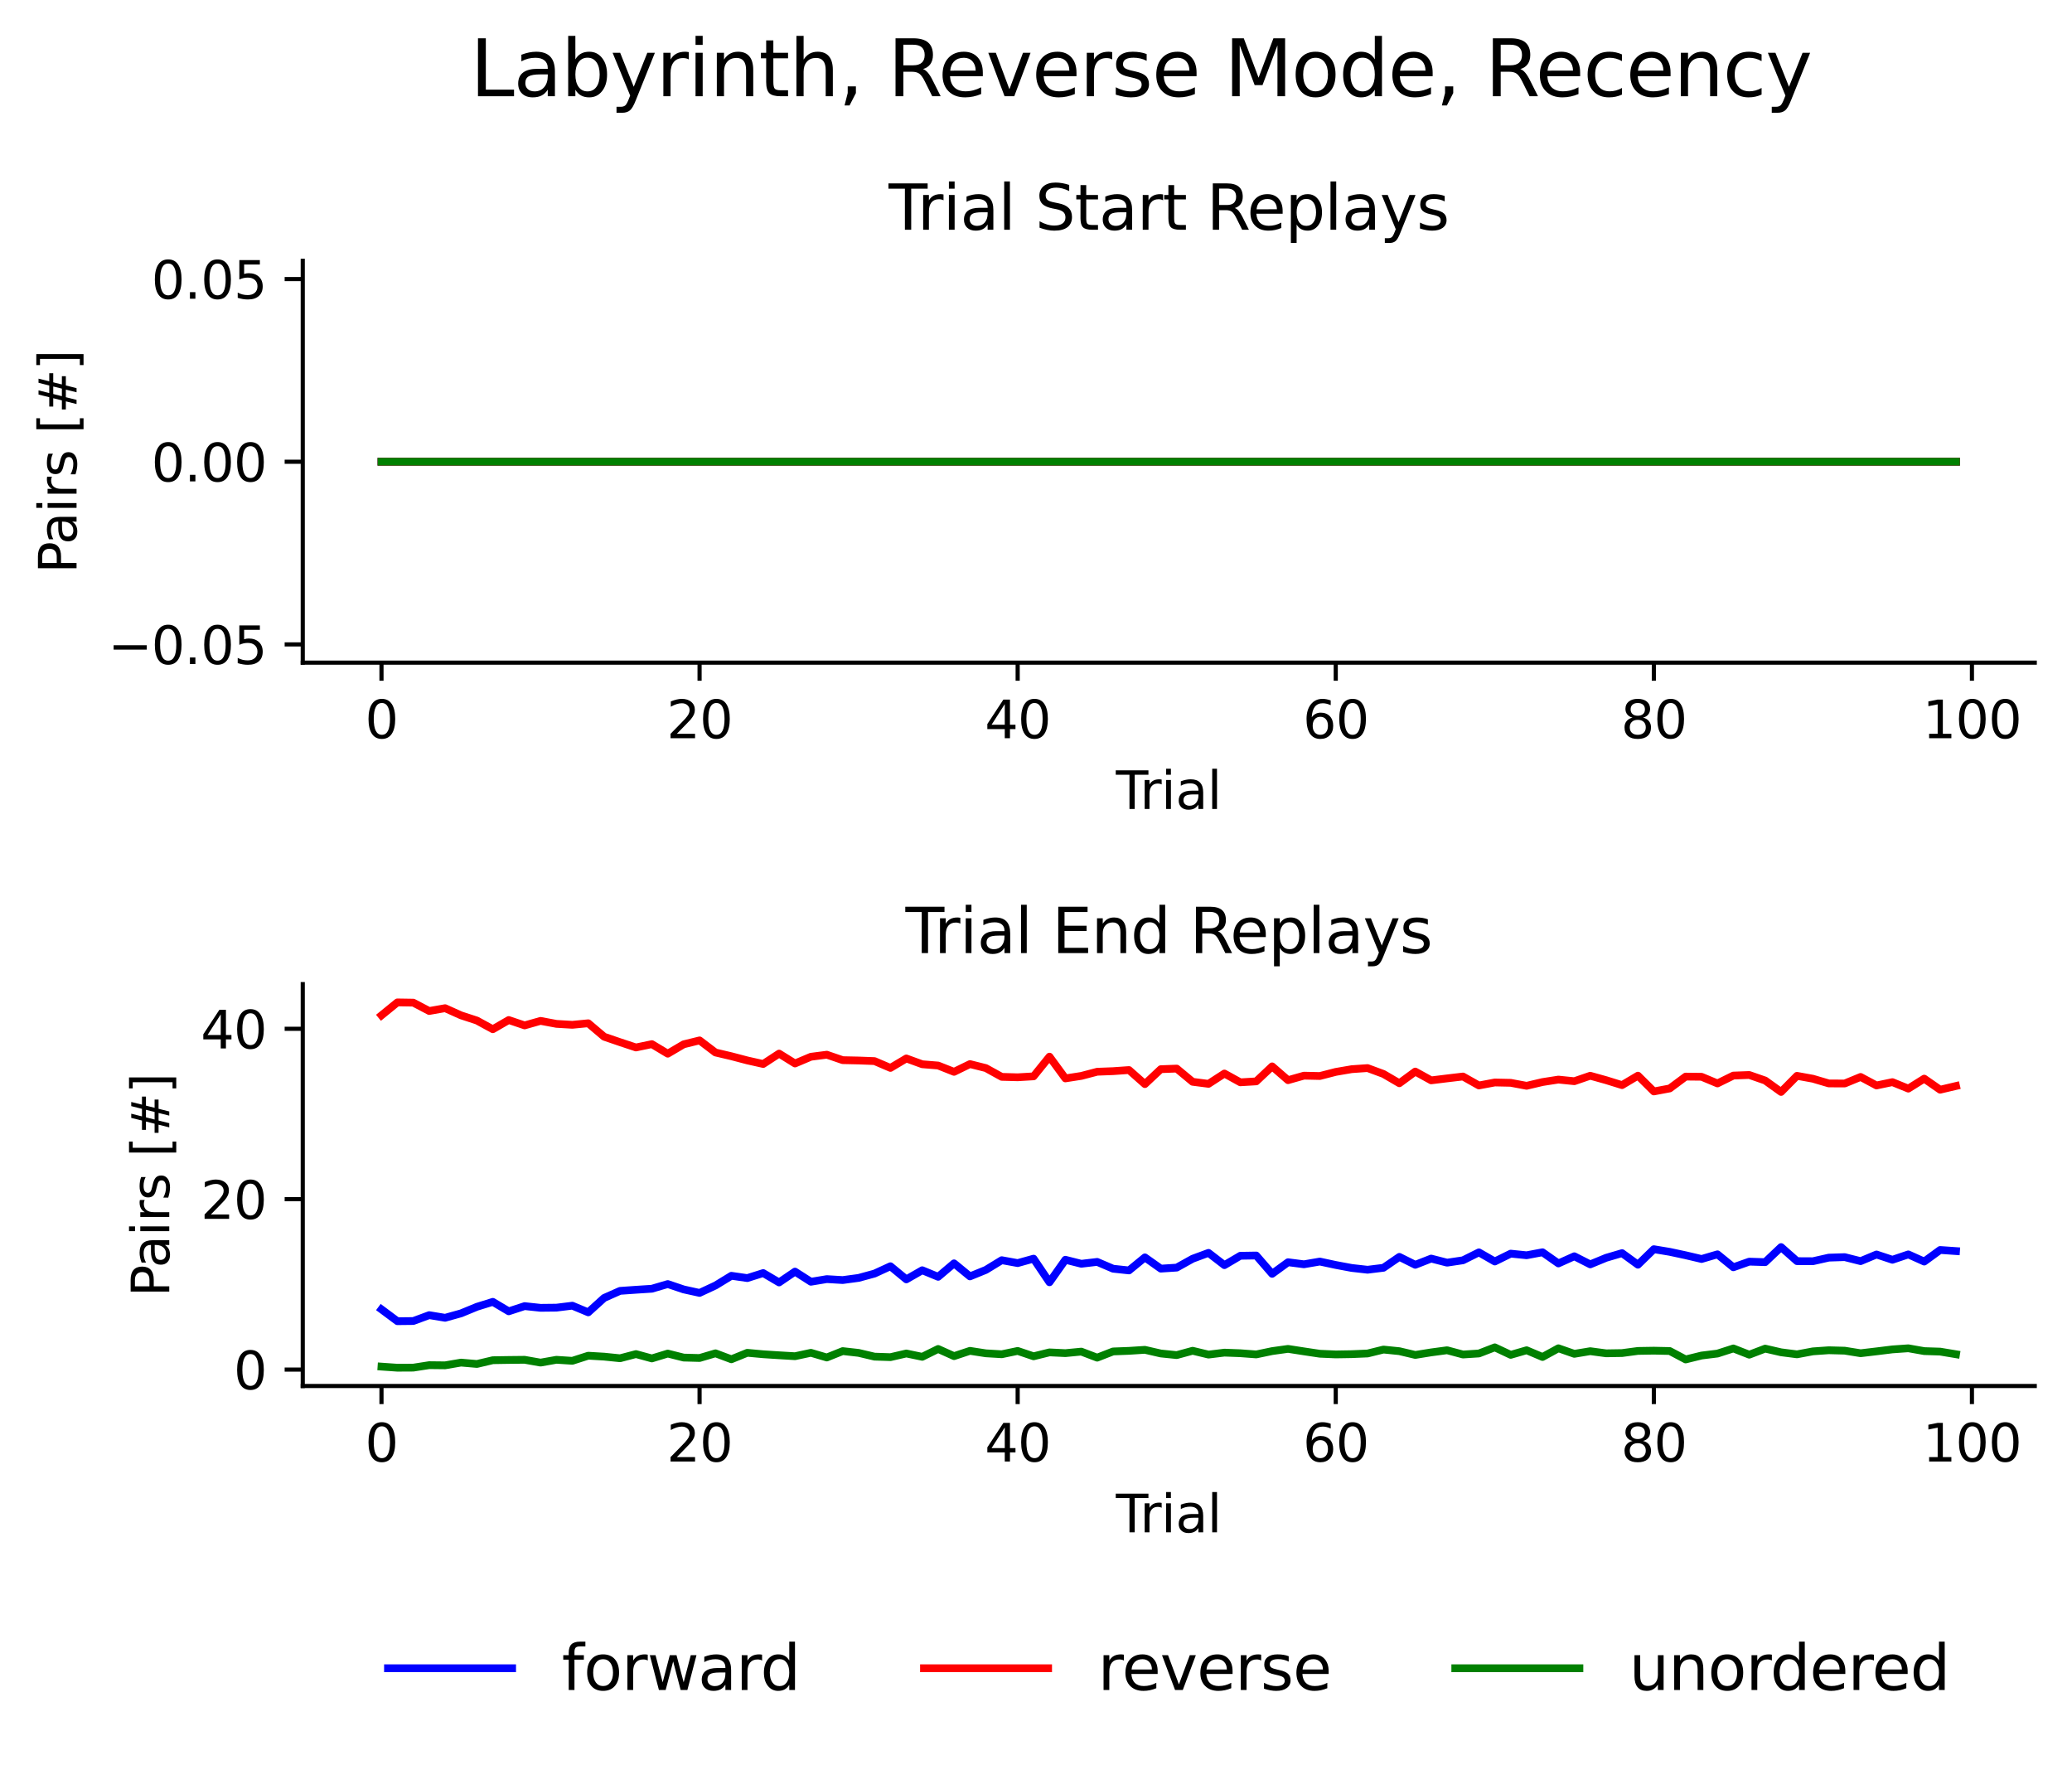 <?xml version="1.0" encoding="utf-8" standalone="no"?>
<!DOCTYPE svg PUBLIC "-//W3C//DTD SVG 1.1//EN"
  "http://www.w3.org/Graphics/SVG/1.1/DTD/svg11.dtd">
<svg height="341.082pt" version="1.1" viewBox="0 0 400.523 341.082" width="400.523pt" xmlns="http://www.w3.org/2000/svg" xmlns:xlink="http://www.w3.org/1999/xlink">
 <defs>
  <style type="text/css">*{stroke-linecap:butt;stroke-linejoin:round;}</style>
 </defs>
 <g id="figure_1">
  <g id="patch_1">
   <path d="M 0 341.082 
L 400.523 341.082 
L 400.523 0 
L 0 0 
z
" style="fill:none;"/>
  </g>
  <g id="axes_1">
   <g id="patch_2">
    <path d="M 58.523 128.057 
L 393.323 128.057 
L 393.323 50.4 
L 58.523 50.4 
z
" style="fill:none;"/>
   </g>
   <g id="matplotlib.axis_1">
    <g id="xtick_1">
     <g id="line2d_1">
      <defs>
       <path d="M 0 0 
L 0 3.5 
" id="m5e149c3a37" style="stroke:#000000;stroke-width:0.8;"/>
      </defs>
      <g>
       <use style="stroke:#000000;stroke-width:0.8;" x="73.742" xlink:href="#m5e149c3a37" y="128.057"/>
      </g>
     </g>
     <g id="text_1">
      <!-- 0 -->
      <g transform="translate(70.56 142.656)scale(0.1 -0.1)">
       <defs>
        <path d="M 2034 4250 
Q 1547 4250 1301 3770 
Q 1056 3291 1056 2328 
Q 1056 1369 1301 889 
Q 1547 409 2034 409 
Q 2525 409 2770 889 
Q 3016 1369 3016 2328 
Q 3016 3291 2770 3770 
Q 2525 4250 2034 4250 
z
M 2034 4750 
Q 2819 4750 3233 4129 
Q 3647 3509 3647 2328 
Q 3647 1150 3233 529 
Q 2819 -91 2034 -91 
Q 1250 -91 836 529 
Q 422 1150 422 2328 
Q 422 3509 836 4129 
Q 1250 4750 2034 4750 
z
" id="DejaVuSans-30" transform="scale(0.016)"/>
       </defs>
       <use xlink:href="#DejaVuSans-30"/>
      </g>
     </g>
    </g>
    <g id="xtick_2">
     <g id="line2d_2">
      <g>
       <use style="stroke:#000000;stroke-width:0.8;" x="135.229" xlink:href="#m5e149c3a37" y="128.057"/>
      </g>
     </g>
     <g id="text_2">
      <!-- 20 -->
      <g transform="translate(128.867 142.656)scale(0.1 -0.1)">
       <defs>
        <path d="M 1228 531 
L 3431 531 
L 3431 0 
L 469 0 
L 469 531 
Q 828 903 1448 1529 
Q 2069 2156 2228 2338 
Q 2531 2678 2651 2914 
Q 2772 3150 2772 3378 
Q 2772 3750 2511 3984 
Q 2250 4219 1831 4219 
Q 1534 4219 1204 4116 
Q 875 4013 500 3803 
L 500 4441 
Q 881 4594 1212 4672 
Q 1544 4750 1819 4750 
Q 2544 4750 2975 4387 
Q 3406 4025 3406 3419 
Q 3406 3131 3298 2873 
Q 3191 2616 2906 2266 
Q 2828 2175 2409 1742 
Q 1991 1309 1228 531 
z
" id="DejaVuSans-32" transform="scale(0.016)"/>
       </defs>
       <use xlink:href="#DejaVuSans-32"/>
       <use x="63.623" xlink:href="#DejaVuSans-30"/>
      </g>
     </g>
    </g>
    <g id="xtick_3">
     <g id="line2d_3">
      <g>
       <use style="stroke:#000000;stroke-width:0.8;" x="196.717" xlink:href="#m5e149c3a37" y="128.057"/>
      </g>
     </g>
     <g id="text_3">
      <!-- 40 -->
      <g transform="translate(190.354 142.656)scale(0.1 -0.1)">
       <defs>
        <path d="M 2419 4116 
L 825 1625 
L 2419 1625 
L 2419 4116 
z
M 2253 4666 
L 3047 4666 
L 3047 1625 
L 3713 1625 
L 3713 1100 
L 3047 1100 
L 3047 0 
L 2419 0 
L 2419 1100 
L 313 1100 
L 313 1709 
L 2253 4666 
z
" id="DejaVuSans-34" transform="scale(0.016)"/>
       </defs>
       <use xlink:href="#DejaVuSans-34"/>
       <use x="63.623" xlink:href="#DejaVuSans-30"/>
      </g>
     </g>
    </g>
    <g id="xtick_4">
     <g id="line2d_4">
      <g>
       <use style="stroke:#000000;stroke-width:0.8;" x="258.204" xlink:href="#m5e149c3a37" y="128.057"/>
      </g>
     </g>
     <g id="text_4">
      <!-- 60 -->
      <g transform="translate(251.842 142.656)scale(0.1 -0.1)">
       <defs>
        <path d="M 2113 2584 
Q 1688 2584 1439 2293 
Q 1191 2003 1191 1497 
Q 1191 994 1439 701 
Q 1688 409 2113 409 
Q 2538 409 2786 701 
Q 3034 994 3034 1497 
Q 3034 2003 2786 2293 
Q 2538 2584 2113 2584 
z
M 3366 4563 
L 3366 3988 
Q 3128 4100 2886 4159 
Q 2644 4219 2406 4219 
Q 1781 4219 1451 3797 
Q 1122 3375 1075 2522 
Q 1259 2794 1537 2939 
Q 1816 3084 2150 3084 
Q 2853 3084 3261 2657 
Q 3669 2231 3669 1497 
Q 3669 778 3244 343 
Q 2819 -91 2113 -91 
Q 1303 -91 875 529 
Q 447 1150 447 2328 
Q 447 3434 972 4092 
Q 1497 4750 2381 4750 
Q 2619 4750 2861 4703 
Q 3103 4656 3366 4563 
z
" id="DejaVuSans-36" transform="scale(0.016)"/>
       </defs>
       <use xlink:href="#DejaVuSans-36"/>
       <use x="63.623" xlink:href="#DejaVuSans-30"/>
      </g>
     </g>
    </g>
    <g id="xtick_5">
     <g id="line2d_5">
      <g>
       <use style="stroke:#000000;stroke-width:0.8;" x="319.692" xlink:href="#m5e149c3a37" y="128.057"/>
      </g>
     </g>
     <g id="text_5">
      <!-- 80 -->
      <g transform="translate(313.33 142.656)scale(0.1 -0.1)">
       <defs>
        <path d="M 2034 2216 
Q 1584 2216 1326 1975 
Q 1069 1734 1069 1313 
Q 1069 891 1326 650 
Q 1584 409 2034 409 
Q 2484 409 2743 651 
Q 3003 894 3003 1313 
Q 3003 1734 2745 1975 
Q 2488 2216 2034 2216 
z
M 1403 2484 
Q 997 2584 770 2862 
Q 544 3141 544 3541 
Q 544 4100 942 4425 
Q 1341 4750 2034 4750 
Q 2731 4750 3128 4425 
Q 3525 4100 3525 3541 
Q 3525 3141 3298 2862 
Q 3072 2584 2669 2484 
Q 3125 2378 3379 2068 
Q 3634 1759 3634 1313 
Q 3634 634 3220 271 
Q 2806 -91 2034 -91 
Q 1263 -91 848 271 
Q 434 634 434 1313 
Q 434 1759 690 2068 
Q 947 2378 1403 2484 
z
M 1172 3481 
Q 1172 3119 1398 2916 
Q 1625 2713 2034 2713 
Q 2441 2713 2670 2916 
Q 2900 3119 2900 3481 
Q 2900 3844 2670 4047 
Q 2441 4250 2034 4250 
Q 1625 4250 1398 4047 
Q 1172 3844 1172 3481 
z
" id="DejaVuSans-38" transform="scale(0.016)"/>
       </defs>
       <use xlink:href="#DejaVuSans-38"/>
       <use x="63.623" xlink:href="#DejaVuSans-30"/>
      </g>
     </g>
    </g>
    <g id="xtick_6">
     <g id="line2d_6">
      <g>
       <use style="stroke:#000000;stroke-width:0.8;" x="381.18" xlink:href="#m5e149c3a37" y="128.057"/>
      </g>
     </g>
     <g id="text_6">
      <!-- 100 -->
      <g transform="translate(371.636 142.656)scale(0.1 -0.1)">
       <defs>
        <path d="M 794 531 
L 1825 531 
L 1825 4091 
L 703 3866 
L 703 4441 
L 1819 4666 
L 2450 4666 
L 2450 531 
L 3481 531 
L 3481 0 
L 794 0 
L 794 531 
z
" id="DejaVuSans-31" transform="scale(0.016)"/>
       </defs>
       <use xlink:href="#DejaVuSans-31"/>
       <use x="63.623" xlink:href="#DejaVuSans-30"/>
       <use x="127.246" xlink:href="#DejaVuSans-30"/>
      </g>
     </g>
    </g>
    <g id="text_7">
     <!-- Trial -->
     <g transform="translate(215.709 156.334)scale(0.1 -0.1)">
      <defs>
       <path d="M -19 4666 
L 3928 4666 
L 3928 4134 
L 2272 4134 
L 2272 0 
L 1638 0 
L 1638 4134 
L -19 4134 
L -19 4666 
z
" id="DejaVuSans-54" transform="scale(0.016)"/>
       <path d="M 2631 2963 
Q 2534 3019 2420 3045 
Q 2306 3072 2169 3072 
Q 1681 3072 1420 2755 
Q 1159 2438 1159 1844 
L 1159 0 
L 581 0 
L 581 3500 
L 1159 3500 
L 1159 2956 
Q 1341 3275 1631 3429 
Q 1922 3584 2338 3584 
Q 2397 3584 2469 3576 
Q 2541 3569 2628 3553 
L 2631 2963 
z
" id="DejaVuSans-72" transform="scale(0.016)"/>
       <path d="M 603 3500 
L 1178 3500 
L 1178 0 
L 603 0 
L 603 3500 
z
M 603 4863 
L 1178 4863 
L 1178 4134 
L 603 4134 
L 603 4863 
z
" id="DejaVuSans-69" transform="scale(0.016)"/>
       <path d="M 2194 1759 
Q 1497 1759 1228 1600 
Q 959 1441 959 1056 
Q 959 750 1161 570 
Q 1363 391 1709 391 
Q 2188 391 2477 730 
Q 2766 1069 2766 1631 
L 2766 1759 
L 2194 1759 
z
M 3341 1997 
L 3341 0 
L 2766 0 
L 2766 531 
Q 2569 213 2275 61 
Q 1981 -91 1556 -91 
Q 1019 -91 701 211 
Q 384 513 384 1019 
Q 384 1609 779 1909 
Q 1175 2209 1959 2209 
L 2766 2209 
L 2766 2266 
Q 2766 2663 2505 2880 
Q 2244 3097 1772 3097 
Q 1472 3097 1187 3025 
Q 903 2953 641 2809 
L 641 3341 
Q 956 3463 1253 3523 
Q 1550 3584 1831 3584 
Q 2591 3584 2966 3190 
Q 3341 2797 3341 1997 
z
" id="DejaVuSans-61" transform="scale(0.016)"/>
       <path d="M 603 4863 
L 1178 4863 
L 1178 0 
L 603 0 
L 603 4863 
z
" id="DejaVuSans-6c" transform="scale(0.016)"/>
      </defs>
      <use xlink:href="#DejaVuSans-54"/>
      <use x="46.334" xlink:href="#DejaVuSans-72"/>
      <use x="87.447" xlink:href="#DejaVuSans-69"/>
      <use x="115.23" xlink:href="#DejaVuSans-61"/>
      <use x="176.51" xlink:href="#DejaVuSans-6c"/>
     </g>
    </g>
   </g>
   <g id="matplotlib.axis_2">
    <g id="ytick_1">
     <g id="line2d_7">
      <defs>
       <path d="M 0 0 
L -3.5 0 
" id="m6b362808c6" style="stroke:#000000;stroke-width:0.8;"/>
      </defs>
      <g>
       <use style="stroke:#000000;stroke-width:0.8;" x="58.523" xlink:href="#m6b362808c6" y="124.527"/>
      </g>
     </g>
     <g id="text_8">
      <!-- −0.05 -->
      <g transform="translate(20.878 128.326)scale(0.1 -0.1)">
       <defs>
        <path d="M 678 2272 
L 4684 2272 
L 4684 1741 
L 678 1741 
L 678 2272 
z
" id="DejaVuSans-2212" transform="scale(0.016)"/>
        <path d="M 684 794 
L 1344 794 
L 1344 0 
L 684 0 
L 684 794 
z
" id="DejaVuSans-2e" transform="scale(0.016)"/>
        <path d="M 691 4666 
L 3169 4666 
L 3169 4134 
L 1269 4134 
L 1269 2991 
Q 1406 3038 1543 3061 
Q 1681 3084 1819 3084 
Q 2600 3084 3056 2656 
Q 3513 2228 3513 1497 
Q 3513 744 3044 326 
Q 2575 -91 1722 -91 
Q 1428 -91 1123 -41 
Q 819 9 494 109 
L 494 744 
Q 775 591 1075 516 
Q 1375 441 1709 441 
Q 2250 441 2565 725 
Q 2881 1009 2881 1497 
Q 2881 1984 2565 2268 
Q 2250 2553 1709 2553 
Q 1456 2553 1204 2497 
Q 953 2441 691 2322 
L 691 4666 
z
" id="DejaVuSans-35" transform="scale(0.016)"/>
       </defs>
       <use xlink:href="#DejaVuSans-2212"/>
       <use x="83.789" xlink:href="#DejaVuSans-30"/>
       <use x="147.412" xlink:href="#DejaVuSans-2e"/>
       <use x="179.199" xlink:href="#DejaVuSans-30"/>
       <use x="242.822" xlink:href="#DejaVuSans-35"/>
      </g>
     </g>
    </g>
    <g id="ytick_2">
     <g id="line2d_8">
      <g>
       <use style="stroke:#000000;stroke-width:0.8;" x="58.523" xlink:href="#m6b362808c6" y="89.229"/>
      </g>
     </g>
     <g id="text_9">
      <!-- 0.00 -->
      <g transform="translate(29.258 93.028)scale(0.1 -0.1)">
       <use xlink:href="#DejaVuSans-30"/>
       <use x="63.623" xlink:href="#DejaVuSans-2e"/>
       <use x="95.41" xlink:href="#DejaVuSans-30"/>
       <use x="159.033" xlink:href="#DejaVuSans-30"/>
      </g>
     </g>
    </g>
    <g id="ytick_3">
     <g id="line2d_9">
      <g>
       <use style="stroke:#000000;stroke-width:0.8;" x="58.523" xlink:href="#m6b362808c6" y="53.93"/>
      </g>
     </g>
     <g id="text_10">
      <!-- 0.05 -->
      <g transform="translate(29.258 57.729)scale(0.1 -0.1)">
       <use xlink:href="#DejaVuSans-30"/>
       <use x="63.623" xlink:href="#DejaVuSans-2e"/>
       <use x="95.41" xlink:href="#DejaVuSans-30"/>
       <use x="159.033" xlink:href="#DejaVuSans-35"/>
      </g>
     </g>
    </g>
    <g id="text_11">
     <!-- Pairs [#] -->
     <g transform="translate(14.798 110.812)rotate(-90)scale(0.1 -0.1)">
      <defs>
       <path d="M 1259 4147 
L 1259 2394 
L 2053 2394 
Q 2494 2394 2734 2622 
Q 2975 2850 2975 3272 
Q 2975 3691 2734 3919 
Q 2494 4147 2053 4147 
L 1259 4147 
z
M 628 4666 
L 2053 4666 
Q 2838 4666 3239 4311 
Q 3641 3956 3641 3272 
Q 3641 2581 3239 2228 
Q 2838 1875 2053 1875 
L 1259 1875 
L 1259 0 
L 628 0 
L 628 4666 
z
" id="DejaVuSans-50" transform="scale(0.016)"/>
       <path d="M 2834 3397 
L 2834 2853 
Q 2591 2978 2328 3040 
Q 2066 3103 1784 3103 
Q 1356 3103 1142 2972 
Q 928 2841 928 2578 
Q 928 2378 1081 2264 
Q 1234 2150 1697 2047 
L 1894 2003 
Q 2506 1872 2764 1633 
Q 3022 1394 3022 966 
Q 3022 478 2636 193 
Q 2250 -91 1575 -91 
Q 1294 -91 989 -36 
Q 684 19 347 128 
L 347 722 
Q 666 556 975 473 
Q 1284 391 1588 391 
Q 1994 391 2212 530 
Q 2431 669 2431 922 
Q 2431 1156 2273 1281 
Q 2116 1406 1581 1522 
L 1381 1569 
Q 847 1681 609 1914 
Q 372 2147 372 2553 
Q 372 3047 722 3315 
Q 1072 3584 1716 3584 
Q 2034 3584 2315 3537 
Q 2597 3491 2834 3397 
z
" id="DejaVuSans-73" transform="scale(0.016)"/>
       <path id="DejaVuSans-20" transform="scale(0.016)"/>
       <path d="M 550 4863 
L 1875 4863 
L 1875 4416 
L 1125 4416 
L 1125 -397 
L 1875 -397 
L 1875 -844 
L 550 -844 
L 550 4863 
z
" id="DejaVuSans-5b" transform="scale(0.016)"/>
       <path d="M 3272 2816 
L 2363 2816 
L 2100 1772 
L 3016 1772 
L 3272 2816 
z
M 2803 4594 
L 2478 3297 
L 3391 3297 
L 3719 4594 
L 4219 4594 
L 3897 3297 
L 4872 3297 
L 4872 2816 
L 3775 2816 
L 3519 1772 
L 4513 1772 
L 4513 1294 
L 3397 1294 
L 3072 0 
L 2572 0 
L 2894 1294 
L 1978 1294 
L 1656 0 
L 1153 0 
L 1478 1294 
L 494 1294 
L 494 1772 
L 1594 1772 
L 1856 2816 
L 850 2816 
L 850 3297 
L 1978 3297 
L 2297 4594 
L 2803 4594 
z
" id="DejaVuSans-23" transform="scale(0.016)"/>
       <path d="M 1947 4863 
L 1947 -844 
L 622 -844 
L 622 -397 
L 1369 -397 
L 1369 4416 
L 622 4416 
L 622 4863 
L 1947 4863 
z
" id="DejaVuSans-5d" transform="scale(0.016)"/>
      </defs>
      <use xlink:href="#DejaVuSans-50"/>
      <use x="55.803" xlink:href="#DejaVuSans-61"/>
      <use x="117.082" xlink:href="#DejaVuSans-69"/>
      <use x="144.865" xlink:href="#DejaVuSans-72"/>
      <use x="185.979" xlink:href="#DejaVuSans-73"/>
      <use x="238.078" xlink:href="#DejaVuSans-20"/>
      <use x="269.865" xlink:href="#DejaVuSans-5b"/>
      <use x="308.879" xlink:href="#DejaVuSans-23"/>
      <use x="392.668" xlink:href="#DejaVuSans-5d"/>
     </g>
    </g>
   </g>
   <g id="line2d_10">
    <path clip-path="url(#pa01c6720c1)" d="M 73.742 89.229 
L 76.816 89.229 
L 79.89 89.229 
L 82.965 89.229 
L 86.039 89.229 
L 89.114 89.229 
L 92.188 89.229 
L 95.262 89.229 
L 98.337 89.229 
L 101.411 89.229 
L 104.485 89.229 
L 107.56 89.229 
L 110.634 89.229 
L 113.709 89.229 
L 116.783 89.229 
L 119.857 89.229 
L 122.932 89.229 
L 126.006 89.229 
L 129.08 89.229 
L 132.155 89.229 
L 135.229 89.229 
L 138.304 89.229 
L 141.378 89.229 
L 144.452 89.229 
L 147.527 89.229 
L 150.601 89.229 
L 153.676 89.229 
L 156.75 89.229 
L 159.824 89.229 
L 162.899 89.229 
L 165.973 89.229 
L 169.047 89.229 
L 172.122 89.229 
L 175.196 89.229 
L 178.271 89.229 
L 181.345 89.229 
L 184.419 89.229 
L 187.494 89.229 
L 190.568 89.229 
L 193.642 89.229 
L 196.717 89.229 
L 199.791 89.229 
L 202.866 89.229 
L 205.94 89.229 
L 209.014 89.229 
L 212.089 89.229 
L 215.163 89.229 
L 218.237 89.229 
L 221.312 89.229 
L 224.386 89.229 
L 227.461 89.229 
L 230.535 89.229 
L 233.609 89.229 
L 236.684 89.229 
L 239.758 89.229 
L 242.833 89.229 
L 245.907 89.229 
L 248.981 89.229 
L 252.056 89.229 
L 255.13 89.229 
L 258.204 89.229 
L 261.279 89.229 
L 264.353 89.229 
L 267.428 89.229 
L 270.502 89.229 
L 273.576 89.229 
L 276.651 89.229 
L 279.725 89.229 
L 282.799 89.229 
L 285.874 89.229 
L 288.948 89.229 
L 292.023 89.229 
L 295.097 89.229 
L 298.171 89.229 
L 301.246 89.229 
L 304.32 89.229 
L 307.395 89.229 
L 310.469 89.229 
L 313.543 89.229 
L 316.618 89.229 
L 319.692 89.229 
L 322.766 89.229 
L 325.841 89.229 
L 328.915 89.229 
L 331.99 89.229 
L 335.064 89.229 
L 338.138 89.229 
L 341.213 89.229 
L 344.287 89.229 
L 347.361 89.229 
L 350.436 89.229 
L 353.51 89.229 
L 356.585 89.229 
L 359.659 89.229 
L 362.733 89.229 
L 365.808 89.229 
L 368.882 89.229 
L 371.956 89.229 
L 375.031 89.229 
L 378.105 89.229 
" style="fill:none;stroke:#0000ff;stroke-linecap:square;stroke-width:1.5;"/>
   </g>
   <g id="line2d_11">
    <path clip-path="url(#pa01c6720c1)" d="M 73.742 89.229 
L 76.816 89.229 
L 79.89 89.229 
L 82.965 89.229 
L 86.039 89.229 
L 89.114 89.229 
L 92.188 89.229 
L 95.262 89.229 
L 98.337 89.229 
L 101.411 89.229 
L 104.485 89.229 
L 107.56 89.229 
L 110.634 89.229 
L 113.709 89.229 
L 116.783 89.229 
L 119.857 89.229 
L 122.932 89.229 
L 126.006 89.229 
L 129.08 89.229 
L 132.155 89.229 
L 135.229 89.229 
L 138.304 89.229 
L 141.378 89.229 
L 144.452 89.229 
L 147.527 89.229 
L 150.601 89.229 
L 153.676 89.229 
L 156.75 89.229 
L 159.824 89.229 
L 162.899 89.229 
L 165.973 89.229 
L 169.047 89.229 
L 172.122 89.229 
L 175.196 89.229 
L 178.271 89.229 
L 181.345 89.229 
L 184.419 89.229 
L 187.494 89.229 
L 190.568 89.229 
L 193.642 89.229 
L 196.717 89.229 
L 199.791 89.229 
L 202.866 89.229 
L 205.94 89.229 
L 209.014 89.229 
L 212.089 89.229 
L 215.163 89.229 
L 218.237 89.229 
L 221.312 89.229 
L 224.386 89.229 
L 227.461 89.229 
L 230.535 89.229 
L 233.609 89.229 
L 236.684 89.229 
L 239.758 89.229 
L 242.833 89.229 
L 245.907 89.229 
L 248.981 89.229 
L 252.056 89.229 
L 255.13 89.229 
L 258.204 89.229 
L 261.279 89.229 
L 264.353 89.229 
L 267.428 89.229 
L 270.502 89.229 
L 273.576 89.229 
L 276.651 89.229 
L 279.725 89.229 
L 282.799 89.229 
L 285.874 89.229 
L 288.948 89.229 
L 292.023 89.229 
L 295.097 89.229 
L 298.171 89.229 
L 301.246 89.229 
L 304.32 89.229 
L 307.395 89.229 
L 310.469 89.229 
L 313.543 89.229 
L 316.618 89.229 
L 319.692 89.229 
L 322.766 89.229 
L 325.841 89.229 
L 328.915 89.229 
L 331.99 89.229 
L 335.064 89.229 
L 338.138 89.229 
L 341.213 89.229 
L 344.287 89.229 
L 347.361 89.229 
L 350.436 89.229 
L 353.51 89.229 
L 356.585 89.229 
L 359.659 89.229 
L 362.733 89.229 
L 365.808 89.229 
L 368.882 89.229 
L 371.956 89.229 
L 375.031 89.229 
L 378.105 89.229 
" style="fill:none;stroke:#ff0000;stroke-linecap:square;stroke-width:1.5;"/>
   </g>
   <g id="line2d_12">
    <path clip-path="url(#pa01c6720c1)" d="M 73.742 89.229 
L 76.816 89.229 
L 79.89 89.229 
L 82.965 89.229 
L 86.039 89.229 
L 89.114 89.229 
L 92.188 89.229 
L 95.262 89.229 
L 98.337 89.229 
L 101.411 89.229 
L 104.485 89.229 
L 107.56 89.229 
L 110.634 89.229 
L 113.709 89.229 
L 116.783 89.229 
L 119.857 89.229 
L 122.932 89.229 
L 126.006 89.229 
L 129.08 89.229 
L 132.155 89.229 
L 135.229 89.229 
L 138.304 89.229 
L 141.378 89.229 
L 144.452 89.229 
L 147.527 89.229 
L 150.601 89.229 
L 153.676 89.229 
L 156.75 89.229 
L 159.824 89.229 
L 162.899 89.229 
L 165.973 89.229 
L 169.047 89.229 
L 172.122 89.229 
L 175.196 89.229 
L 178.271 89.229 
L 181.345 89.229 
L 184.419 89.229 
L 187.494 89.229 
L 190.568 89.229 
L 193.642 89.229 
L 196.717 89.229 
L 199.791 89.229 
L 202.866 89.229 
L 205.94 89.229 
L 209.014 89.229 
L 212.089 89.229 
L 215.163 89.229 
L 218.237 89.229 
L 221.312 89.229 
L 224.386 89.229 
L 227.461 89.229 
L 230.535 89.229 
L 233.609 89.229 
L 236.684 89.229 
L 239.758 89.229 
L 242.833 89.229 
L 245.907 89.229 
L 248.981 89.229 
L 252.056 89.229 
L 255.13 89.229 
L 258.204 89.229 
L 261.279 89.229 
L 264.353 89.229 
L 267.428 89.229 
L 270.502 89.229 
L 273.576 89.229 
L 276.651 89.229 
L 279.725 89.229 
L 282.799 89.229 
L 285.874 89.229 
L 288.948 89.229 
L 292.023 89.229 
L 295.097 89.229 
L 298.171 89.229 
L 301.246 89.229 
L 304.32 89.229 
L 307.395 89.229 
L 310.469 89.229 
L 313.543 89.229 
L 316.618 89.229 
L 319.692 89.229 
L 322.766 89.229 
L 325.841 89.229 
L 328.915 89.229 
L 331.99 89.229 
L 335.064 89.229 
L 338.138 89.229 
L 341.213 89.229 
L 344.287 89.229 
L 347.361 89.229 
L 350.436 89.229 
L 353.51 89.229 
L 356.585 89.229 
L 359.659 89.229 
L 362.733 89.229 
L 365.808 89.229 
L 368.882 89.229 
L 371.956 89.229 
L 375.031 89.229 
L 378.105 89.229 
" style="fill:none;stroke:#008000;stroke-linecap:square;stroke-width:1.5;"/>
   </g>
   <g id="patch_3">
    <path d="M 58.523 128.057 
L 58.523 50.4 
" style="fill:none;stroke:#000000;stroke-linecap:square;stroke-linejoin:miter;stroke-width:0.8;"/>
   </g>
   <g id="patch_4">
    <path d="M 58.523 128.057 
L 393.323 128.057 
" style="fill:none;stroke:#000000;stroke-linecap:square;stroke-linejoin:miter;stroke-width:0.8;"/>
   </g>
   <g id="text_12">
    <!-- Trial Start Replays -->
    <g transform="translate(171.775 44.4)scale(0.12 -0.12)">
     <defs>
      <path d="M 3425 4513 
L 3425 3897 
Q 3066 4069 2747 4153 
Q 2428 4238 2131 4238 
Q 1616 4238 1336 4038 
Q 1056 3838 1056 3469 
Q 1056 3159 1242 3001 
Q 1428 2844 1947 2747 
L 2328 2669 
Q 3034 2534 3370 2195 
Q 3706 1856 3706 1288 
Q 3706 609 3251 259 
Q 2797 -91 1919 -91 
Q 1588 -91 1214 -16 
Q 841 59 441 206 
L 441 856 
Q 825 641 1194 531 
Q 1563 422 1919 422 
Q 2459 422 2753 634 
Q 3047 847 3047 1241 
Q 3047 1584 2836 1778 
Q 2625 1972 2144 2069 
L 1759 2144 
Q 1053 2284 737 2584 
Q 422 2884 422 3419 
Q 422 4038 858 4394 
Q 1294 4750 2059 4750 
Q 2388 4750 2728 4690 
Q 3069 4631 3425 4513 
z
" id="DejaVuSans-53" transform="scale(0.016)"/>
      <path d="M 1172 4494 
L 1172 3500 
L 2356 3500 
L 2356 3053 
L 1172 3053 
L 1172 1153 
Q 1172 725 1289 603 
Q 1406 481 1766 481 
L 2356 481 
L 2356 0 
L 1766 0 
Q 1100 0 847 248 
Q 594 497 594 1153 
L 594 3053 
L 172 3053 
L 172 3500 
L 594 3500 
L 594 4494 
L 1172 4494 
z
" id="DejaVuSans-74" transform="scale(0.016)"/>
      <path d="M 2841 2188 
Q 3044 2119 3236 1894 
Q 3428 1669 3622 1275 
L 4263 0 
L 3584 0 
L 2988 1197 
Q 2756 1666 2539 1819 
Q 2322 1972 1947 1972 
L 1259 1972 
L 1259 0 
L 628 0 
L 628 4666 
L 2053 4666 
Q 2853 4666 3247 4331 
Q 3641 3997 3641 3322 
Q 3641 2881 3436 2590 
Q 3231 2300 2841 2188 
z
M 1259 4147 
L 1259 2491 
L 2053 2491 
Q 2509 2491 2742 2702 
Q 2975 2913 2975 3322 
Q 2975 3731 2742 3939 
Q 2509 4147 2053 4147 
L 1259 4147 
z
" id="DejaVuSans-52" transform="scale(0.016)"/>
      <path d="M 3597 1894 
L 3597 1613 
L 953 1613 
Q 991 1019 1311 708 
Q 1631 397 2203 397 
Q 2534 397 2845 478 
Q 3156 559 3463 722 
L 3463 178 
Q 3153 47 2828 -22 
Q 2503 -91 2169 -91 
Q 1331 -91 842 396 
Q 353 884 353 1716 
Q 353 2575 817 3079 
Q 1281 3584 2069 3584 
Q 2775 3584 3186 3129 
Q 3597 2675 3597 1894 
z
M 3022 2063 
Q 3016 2534 2758 2815 
Q 2500 3097 2075 3097 
Q 1594 3097 1305 2825 
Q 1016 2553 972 2059 
L 3022 2063 
z
" id="DejaVuSans-65" transform="scale(0.016)"/>
      <path d="M 1159 525 
L 1159 -1331 
L 581 -1331 
L 581 3500 
L 1159 3500 
L 1159 2969 
Q 1341 3281 1617 3432 
Q 1894 3584 2278 3584 
Q 2916 3584 3314 3078 
Q 3713 2572 3713 1747 
Q 3713 922 3314 415 
Q 2916 -91 2278 -91 
Q 1894 -91 1617 61 
Q 1341 213 1159 525 
z
M 3116 1747 
Q 3116 2381 2855 2742 
Q 2594 3103 2138 3103 
Q 1681 3103 1420 2742 
Q 1159 2381 1159 1747 
Q 1159 1113 1420 752 
Q 1681 391 2138 391 
Q 2594 391 2855 752 
Q 3116 1113 3116 1747 
z
" id="DejaVuSans-70" transform="scale(0.016)"/>
      <path d="M 2059 -325 
Q 1816 -950 1584 -1140 
Q 1353 -1331 966 -1331 
L 506 -1331 
L 506 -850 
L 844 -850 
Q 1081 -850 1212 -737 
Q 1344 -625 1503 -206 
L 1606 56 
L 191 3500 
L 800 3500 
L 1894 763 
L 2988 3500 
L 3597 3500 
L 2059 -325 
z
" id="DejaVuSans-79" transform="scale(0.016)"/>
     </defs>
     <use xlink:href="#DejaVuSans-54"/>
     <use x="46.334" xlink:href="#DejaVuSans-72"/>
     <use x="87.447" xlink:href="#DejaVuSans-69"/>
     <use x="115.23" xlink:href="#DejaVuSans-61"/>
     <use x="176.51" xlink:href="#DejaVuSans-6c"/>
     <use x="204.293" xlink:href="#DejaVuSans-20"/>
     <use x="236.08" xlink:href="#DejaVuSans-53"/>
     <use x="299.557" xlink:href="#DejaVuSans-74"/>
     <use x="338.766" xlink:href="#DejaVuSans-61"/>
     <use x="400.045" xlink:href="#DejaVuSans-72"/>
     <use x="441.158" xlink:href="#DejaVuSans-74"/>
     <use x="480.367" xlink:href="#DejaVuSans-20"/>
     <use x="512.154" xlink:href="#DejaVuSans-52"/>
     <use x="577.137" xlink:href="#DejaVuSans-65"/>
     <use x="638.66" xlink:href="#DejaVuSans-70"/>
     <use x="702.137" xlink:href="#DejaVuSans-6c"/>
     <use x="729.92" xlink:href="#DejaVuSans-61"/>
     <use x="791.199" xlink:href="#DejaVuSans-79"/>
     <use x="850.379" xlink:href="#DejaVuSans-73"/>
    </g>
   </g>
  </g>
  <g id="axes_2">
   <g id="patch_5">
    <path d="M 58.523 267.84 
L 393.323 267.84 
L 393.323 190.183 
L 58.523 190.183 
z
" style="fill:none;"/>
   </g>
   <g id="matplotlib.axis_3">
    <g id="xtick_7">
     <g id="line2d_13">
      <g>
       <use style="stroke:#000000;stroke-width:0.8;" x="73.742" xlink:href="#m5e149c3a37" y="267.84"/>
      </g>
     </g>
     <g id="text_13">
      <!-- 0 -->
      <g transform="translate(70.56 282.438)scale(0.1 -0.1)">
       <use xlink:href="#DejaVuSans-30"/>
      </g>
     </g>
    </g>
    <g id="xtick_8">
     <g id="line2d_14">
      <g>
       <use style="stroke:#000000;stroke-width:0.8;" x="135.229" xlink:href="#m5e149c3a37" y="267.84"/>
      </g>
     </g>
     <g id="text_14">
      <!-- 20 -->
      <g transform="translate(128.867 282.438)scale(0.1 -0.1)">
       <use xlink:href="#DejaVuSans-32"/>
       <use x="63.623" xlink:href="#DejaVuSans-30"/>
      </g>
     </g>
    </g>
    <g id="xtick_9">
     <g id="line2d_15">
      <g>
       <use style="stroke:#000000;stroke-width:0.8;" x="196.717" xlink:href="#m5e149c3a37" y="267.84"/>
      </g>
     </g>
     <g id="text_15">
      <!-- 40 -->
      <g transform="translate(190.354 282.438)scale(0.1 -0.1)">
       <use xlink:href="#DejaVuSans-34"/>
       <use x="63.623" xlink:href="#DejaVuSans-30"/>
      </g>
     </g>
    </g>
    <g id="xtick_10">
     <g id="line2d_16">
      <g>
       <use style="stroke:#000000;stroke-width:0.8;" x="258.204" xlink:href="#m5e149c3a37" y="267.84"/>
      </g>
     </g>
     <g id="text_16">
      <!-- 60 -->
      <g transform="translate(251.842 282.438)scale(0.1 -0.1)">
       <use xlink:href="#DejaVuSans-36"/>
       <use x="63.623" xlink:href="#DejaVuSans-30"/>
      </g>
     </g>
    </g>
    <g id="xtick_11">
     <g id="line2d_17">
      <g>
       <use style="stroke:#000000;stroke-width:0.8;" x="319.692" xlink:href="#m5e149c3a37" y="267.84"/>
      </g>
     </g>
     <g id="text_17">
      <!-- 80 -->
      <g transform="translate(313.33 282.438)scale(0.1 -0.1)">
       <use xlink:href="#DejaVuSans-38"/>
       <use x="63.623" xlink:href="#DejaVuSans-30"/>
      </g>
     </g>
    </g>
    <g id="xtick_12">
     <g id="line2d_18">
      <g>
       <use style="stroke:#000000;stroke-width:0.8;" x="381.18" xlink:href="#m5e149c3a37" y="267.84"/>
      </g>
     </g>
     <g id="text_18">
      <!-- 100 -->
      <g transform="translate(371.636 282.438)scale(0.1 -0.1)">
       <use xlink:href="#DejaVuSans-31"/>
       <use x="63.623" xlink:href="#DejaVuSans-30"/>
       <use x="127.246" xlink:href="#DejaVuSans-30"/>
      </g>
     </g>
    </g>
    <g id="text_19">
     <!-- Trial -->
     <g transform="translate(215.709 296.117)scale(0.1 -0.1)">
      <use xlink:href="#DejaVuSans-54"/>
      <use x="46.334" xlink:href="#DejaVuSans-72"/>
      <use x="87.447" xlink:href="#DejaVuSans-69"/>
      <use x="115.23" xlink:href="#DejaVuSans-61"/>
      <use x="176.51" xlink:href="#DejaVuSans-6c"/>
     </g>
    </g>
   </g>
   <g id="matplotlib.axis_4">
    <g id="ytick_4">
     <g id="line2d_19">
      <g>
       <use style="stroke:#000000;stroke-width:0.8;" x="58.523" xlink:href="#m6b362808c6" y="264.672"/>
      </g>
     </g>
     <g id="text_20">
      <!-- 0 -->
      <g transform="translate(45.161 268.472)scale(0.1 -0.1)">
       <use xlink:href="#DejaVuSans-30"/>
      </g>
     </g>
    </g>
    <g id="ytick_5">
     <g id="line2d_20">
      <g>
       <use style="stroke:#000000;stroke-width:0.8;" x="58.523" xlink:href="#m6b362808c6" y="231.744"/>
      </g>
     </g>
     <g id="text_21">
      <!-- 20 -->
      <g transform="translate(38.798 235.544)scale(0.1 -0.1)">
       <use xlink:href="#DejaVuSans-32"/>
       <use x="63.623" xlink:href="#DejaVuSans-30"/>
      </g>
     </g>
    </g>
    <g id="ytick_6">
     <g id="line2d_21">
      <g>
       <use style="stroke:#000000;stroke-width:0.8;" x="58.523" xlink:href="#m6b362808c6" y="198.817"/>
      </g>
     </g>
     <g id="text_22">
      <!-- 40 -->
      <g transform="translate(38.798 202.616)scale(0.1 -0.1)">
       <use xlink:href="#DejaVuSans-34"/>
       <use x="63.623" xlink:href="#DejaVuSans-30"/>
      </g>
     </g>
    </g>
    <g id="text_23">
     <!-- Pairs [#] -->
     <g transform="translate(32.719 250.595)rotate(-90)scale(0.1 -0.1)">
      <use xlink:href="#DejaVuSans-50"/>
      <use x="55.803" xlink:href="#DejaVuSans-61"/>
      <use x="117.082" xlink:href="#DejaVuSans-69"/>
      <use x="144.865" xlink:href="#DejaVuSans-72"/>
      <use x="185.979" xlink:href="#DejaVuSans-73"/>
      <use x="238.078" xlink:href="#DejaVuSans-20"/>
      <use x="269.865" xlink:href="#DejaVuSans-5b"/>
      <use x="308.879" xlink:href="#DejaVuSans-23"/>
      <use x="392.668" xlink:href="#DejaVuSans-5d"/>
     </g>
    </g>
   </g>
   <g id="line2d_22">
    <path clip-path="url(#p3a59657d84)" d="M 73.742 253.032 
L 76.816 255.321 
L 79.89 255.288 
L 82.965 254.152 
L 86.039 254.662 
L 89.114 253.806 
L 92.188 252.538 
L 95.262 251.583 
L 98.337 253.411 
L 101.411 252.407 
L 104.485 252.736 
L 107.56 252.703 
L 110.634 252.324 
L 113.709 253.609 
L 116.783 250.826 
L 119.857 249.46 
L 122.932 249.246 
L 126.006 249.048 
L 129.08 248.143 
L 132.155 249.18 
L 135.229 249.855 
L 138.304 248.422 
L 141.378 246.546 
L 144.452 246.99 
L 147.527 246.019 
L 150.601 247.83 
L 153.676 245.739 
L 156.75 247.698 
L 159.824 247.188 
L 162.899 247.369 
L 165.973 246.957 
L 169.047 246.117 
L 172.122 244.702 
L 175.196 247.237 
L 178.271 245.475 
L 181.345 246.743 
L 184.419 244.142 
L 187.494 246.661 
L 190.568 245.41 
L 193.642 243.533 
L 196.717 244.092 
L 199.791 243.236 
L 202.866 247.797 
L 205.94 243.45 
L 209.014 244.224 
L 212.089 243.862 
L 215.163 245.179 
L 218.237 245.508 
L 221.312 242.989 
L 224.386 245.163 
L 227.461 244.965 
L 230.535 243.253 
L 233.609 242.117 
L 236.684 244.488 
L 239.758 242.677 
L 242.833 242.627 
L 245.907 246.167 
L 248.981 243.928 
L 252.056 244.323 
L 255.13 243.796 
L 258.204 244.455 
L 261.279 245.031 
L 264.353 245.377 
L 267.428 244.998 
L 270.502 242.891 
L 273.576 244.422 
L 276.651 243.22 
L 279.725 244.01 
L 282.799 243.549 
L 285.874 242.018 
L 288.948 243.78 
L 292.023 242.265 
L 295.097 242.578 
L 298.171 242.001 
L 301.246 244.158 
L 304.32 242.775 
L 307.395 244.339 
L 310.469 243.072 
L 313.543 242.166 
L 316.618 244.405 
L 319.692 241.409 
L 322.766 241.919 
L 325.841 242.578 
L 328.915 243.302 
L 331.99 242.397 
L 335.064 244.899 
L 338.138 243.813 
L 341.213 243.911 
L 344.287 240.997 
L 347.361 243.714 
L 350.436 243.73 
L 353.51 243.039 
L 356.585 242.94 
L 359.659 243.714 
L 362.733 242.43 
L 365.808 243.45 
L 368.882 242.413 
L 371.956 243.796 
L 375.031 241.557 
L 378.105 241.771 
" style="fill:none;stroke:#0000ff;stroke-linecap:square;stroke-width:1.5;"/>
   </g>
   <g id="line2d_23">
    <path clip-path="url(#p3a59657d84)" d="M 73.742 196.215 
L 76.816 193.713 
L 79.89 193.762 
L 82.965 195.376 
L 86.039 194.832 
L 89.114 196.215 
L 92.188 197.22 
L 95.262 198.899 
L 98.337 197.121 
L 101.411 198.158 
L 104.485 197.285 
L 107.56 197.862 
L 110.634 198.043 
L 113.709 197.746 
L 116.783 200.348 
L 119.857 201.401 
L 122.932 202.422 
L 126.006 201.78 
L 129.08 203.624 
L 132.155 201.813 
L 135.229 201.056 
L 138.304 203.394 
L 141.378 204.118 
L 144.452 204.925 
L 147.527 205.616 
L 150.601 203.608 
L 153.676 205.517 
L 156.75 204.217 
L 159.824 203.822 
L 162.899 204.875 
L 165.973 204.941 
L 169.047 205.056 
L 172.122 206.374 
L 175.196 204.546 
L 178.271 205.666 
L 181.345 205.913 
L 184.419 207.131 
L 187.494 205.633 
L 190.568 206.406 
L 193.642 208.102 
L 196.717 208.185 
L 199.791 208.003 
L 202.866 204.2 
L 205.94 208.399 
L 209.014 207.921 
L 212.089 207.114 
L 215.163 206.999 
L 218.237 206.785 
L 221.312 209.502 
L 224.386 206.62 
L 227.461 206.505 
L 230.535 209.057 
L 233.609 209.452 
L 236.684 207.46 
L 239.758 209.156 
L 242.833 208.975 
L 245.907 206.077 
L 248.981 208.744 
L 252.056 207.872 
L 255.13 207.938 
L 258.204 207.147 
L 261.279 206.62 
L 264.353 206.406 
L 267.428 207.542 
L 270.502 209.337 
L 273.576 207.081 
L 276.651 208.777 
L 279.725 208.399 
L 282.799 208.036 
L 285.874 209.765 
L 288.948 209.189 
L 292.023 209.255 
L 295.097 209.831 
L 298.171 209.107 
L 301.246 208.629 
L 304.32 208.942 
L 307.395 207.888 
L 310.469 208.744 
L 313.543 209.699 
L 316.618 207.872 
L 319.692 210.918 
L 322.766 210.341 
L 325.841 208.053 
L 328.915 208.086 
L 331.99 209.37 
L 335.064 207.855 
L 338.138 207.74 
L 341.213 208.81 
L 344.287 211.016 
L 347.361 207.905 
L 350.436 208.464 
L 353.51 209.37 
L 356.585 209.386 
L 359.659 208.119 
L 362.733 209.765 
L 365.808 209.123 
L 368.882 210.374 
L 371.956 208.448 
L 375.031 210.588 
L 378.105 209.864 
" style="fill:none;stroke:#ff0000;stroke-linecap:square;stroke-width:1.5;"/>
   </g>
   <g id="line2d_24">
    <path clip-path="url(#p3a59657d84)" d="M 73.742 264.096 
L 76.816 264.31 
L 79.89 264.294 
L 82.965 263.816 
L 86.039 263.849 
L 89.114 263.322 
L 92.188 263.586 
L 95.262 262.861 
L 98.337 262.812 
L 101.411 262.779 
L 104.485 263.322 
L 107.56 262.779 
L 110.634 262.977 
L 113.709 261.989 
L 116.783 262.17 
L 119.857 262.483 
L 122.932 261.676 
L 126.006 262.516 
L 129.08 261.577 
L 132.155 262.351 
L 135.229 262.433 
L 138.304 261.528 
L 141.378 262.68 
L 144.452 261.429 
L 147.527 261.709 
L 150.601 261.906 
L 153.676 262.087 
L 156.75 261.429 
L 159.824 262.334 
L 162.899 261.1 
L 165.973 261.445 
L 169.047 262.17 
L 172.122 262.269 
L 175.196 261.561 
L 178.271 262.203 
L 181.345 260.688 
L 184.419 262.071 
L 187.494 261.05 
L 190.568 261.528 
L 193.642 261.709 
L 196.717 261.067 
L 199.791 262.104 
L 202.866 261.347 
L 205.94 261.495 
L 209.014 261.198 
L 212.089 262.367 
L 215.163 261.166 
L 218.237 261.05 
L 221.312 260.853 
L 224.386 261.561 
L 227.461 261.873 
L 230.535 261.034 
L 233.609 261.775 
L 236.684 261.396 
L 239.758 261.511 
L 242.833 261.742 
L 245.907 261.1 
L 248.981 260.672 
L 252.056 261.149 
L 255.13 261.61 
L 258.204 261.742 
L 261.279 261.692 
L 264.353 261.561 
L 267.428 260.803 
L 270.502 261.116 
L 273.576 261.841 
L 276.651 261.347 
L 279.725 260.935 
L 282.799 261.758 
L 285.874 261.561 
L 288.948 260.375 
L 292.023 261.824 
L 295.097 260.935 
L 298.171 262.236 
L 301.246 260.556 
L 304.32 261.627 
L 307.395 261.116 
L 310.469 261.528 
L 313.543 261.478 
L 316.618 261.067 
L 319.692 261.017 
L 322.766 261.083 
L 325.841 262.713 
L 328.915 261.956 
L 331.99 261.577 
L 335.064 260.589 
L 338.138 261.791 
L 341.213 260.622 
L 344.287 261.33 
L 347.361 261.725 
L 350.436 261.149 
L 353.51 260.935 
L 356.585 261.017 
L 359.659 261.511 
L 362.733 261.149 
L 365.808 260.77 
L 368.882 260.556 
L 371.956 261.1 
L 375.031 261.198 
L 378.105 261.709 
" style="fill:none;stroke:#008000;stroke-linecap:square;stroke-width:1.5;"/>
   </g>
   <g id="patch_6">
    <path d="M 58.523 267.84 
L 58.523 190.183 
" style="fill:none;stroke:#000000;stroke-linecap:square;stroke-linejoin:miter;stroke-width:0.8;"/>
   </g>
   <g id="patch_7">
    <path d="M 58.523 267.84 
L 393.323 267.84 
" style="fill:none;stroke:#000000;stroke-linecap:square;stroke-linejoin:miter;stroke-width:0.8;"/>
   </g>
   <g id="text_24">
    <!-- Trial End Replays -->
    <g transform="translate(175.029 184.183)scale(0.12 -0.12)">
     <defs>
      <path d="M 628 4666 
L 3578 4666 
L 3578 4134 
L 1259 4134 
L 1259 2753 
L 3481 2753 
L 3481 2222 
L 1259 2222 
L 1259 531 
L 3634 531 
L 3634 0 
L 628 0 
L 628 4666 
z
" id="DejaVuSans-45" transform="scale(0.016)"/>
      <path d="M 3513 2113 
L 3513 0 
L 2938 0 
L 2938 2094 
Q 2938 2591 2744 2837 
Q 2550 3084 2163 3084 
Q 1697 3084 1428 2787 
Q 1159 2491 1159 1978 
L 1159 0 
L 581 0 
L 581 3500 
L 1159 3500 
L 1159 2956 
Q 1366 3272 1645 3428 
Q 1925 3584 2291 3584 
Q 2894 3584 3203 3211 
Q 3513 2838 3513 2113 
z
" id="DejaVuSans-6e" transform="scale(0.016)"/>
      <path d="M 2906 2969 
L 2906 4863 
L 3481 4863 
L 3481 0 
L 2906 0 
L 2906 525 
Q 2725 213 2448 61 
Q 2172 -91 1784 -91 
Q 1150 -91 751 415 
Q 353 922 353 1747 
Q 353 2572 751 3078 
Q 1150 3584 1784 3584 
Q 2172 3584 2448 3432 
Q 2725 3281 2906 2969 
z
M 947 1747 
Q 947 1113 1208 752 
Q 1469 391 1925 391 
Q 2381 391 2643 752 
Q 2906 1113 2906 1747 
Q 2906 2381 2643 2742 
Q 2381 3103 1925 3103 
Q 1469 3103 1208 2742 
Q 947 2381 947 1747 
z
" id="DejaVuSans-64" transform="scale(0.016)"/>
     </defs>
     <use xlink:href="#DejaVuSans-54"/>
     <use x="46.334" xlink:href="#DejaVuSans-72"/>
     <use x="87.447" xlink:href="#DejaVuSans-69"/>
     <use x="115.23" xlink:href="#DejaVuSans-61"/>
     <use x="176.51" xlink:href="#DejaVuSans-6c"/>
     <use x="204.293" xlink:href="#DejaVuSans-20"/>
     <use x="236.08" xlink:href="#DejaVuSans-45"/>
     <use x="299.264" xlink:href="#DejaVuSans-6e"/>
     <use x="362.643" xlink:href="#DejaVuSans-64"/>
     <use x="426.119" xlink:href="#DejaVuSans-20"/>
     <use x="457.906" xlink:href="#DejaVuSans-52"/>
     <use x="522.889" xlink:href="#DejaVuSans-65"/>
     <use x="584.412" xlink:href="#DejaVuSans-70"/>
     <use x="647.889" xlink:href="#DejaVuSans-6c"/>
     <use x="675.672" xlink:href="#DejaVuSans-61"/>
     <use x="736.951" xlink:href="#DejaVuSans-79"/>
     <use x="796.131" xlink:href="#DejaVuSans-73"/>
    </g>
   </g>
   <g id="legend_1">
    <g id="patch_8">
     <path d="M 72.597 333.882 
L 379.25 333.882 
Q 381.65 333.882 381.65 331.482 
L 381.65 315.069 
Q 381.65 312.669 379.25 312.669 
L 72.597 312.669 
Q 70.197 312.669 70.197 315.069 
L 70.197 331.482 
Q 70.197 333.882 72.597 333.882 
z
" style="fill:none;opacity:0;"/>
    </g>
    <g id="line2d_25">
     <path d="M 74.997 322.387 
L 98.997 322.387 
" style="fill:none;stroke:#0000ff;stroke-linecap:square;stroke-width:1.5;"/>
    </g>
    <g id="line2d_26"/>
    <g id="text_25">
     <!-- forward -->
     <g transform="translate(108.597 326.587)scale(0.12 -0.12)">
      <defs>
       <path d="M 2375 4863 
L 2375 4384 
L 1825 4384 
Q 1516 4384 1395 4259 
Q 1275 4134 1275 3809 
L 1275 3500 
L 2222 3500 
L 2222 3053 
L 1275 3053 
L 1275 0 
L 697 0 
L 697 3053 
L 147 3053 
L 147 3500 
L 697 3500 
L 697 3744 
Q 697 4328 969 4595 
Q 1241 4863 1831 4863 
L 2375 4863 
z
" id="DejaVuSans-66" transform="scale(0.016)"/>
       <path d="M 1959 3097 
Q 1497 3097 1228 2736 
Q 959 2375 959 1747 
Q 959 1119 1226 758 
Q 1494 397 1959 397 
Q 2419 397 2687 759 
Q 2956 1122 2956 1747 
Q 2956 2369 2687 2733 
Q 2419 3097 1959 3097 
z
M 1959 3584 
Q 2709 3584 3137 3096 
Q 3566 2609 3566 1747 
Q 3566 888 3137 398 
Q 2709 -91 1959 -91 
Q 1206 -91 779 398 
Q 353 888 353 1747 
Q 353 2609 779 3096 
Q 1206 3584 1959 3584 
z
" id="DejaVuSans-6f" transform="scale(0.016)"/>
       <path d="M 269 3500 
L 844 3500 
L 1563 769 
L 2278 3500 
L 2956 3500 
L 3675 769 
L 4391 3500 
L 4966 3500 
L 4050 0 
L 3372 0 
L 2619 2869 
L 1863 0 
L 1184 0 
L 269 3500 
z
" id="DejaVuSans-77" transform="scale(0.016)"/>
      </defs>
      <use xlink:href="#DejaVuSans-66"/>
      <use x="35.205" xlink:href="#DejaVuSans-6f"/>
      <use x="96.387" xlink:href="#DejaVuSans-72"/>
      <use x="137.5" xlink:href="#DejaVuSans-77"/>
      <use x="219.287" xlink:href="#DejaVuSans-61"/>
      <use x="280.566" xlink:href="#DejaVuSans-72"/>
      <use x="319.93" xlink:href="#DejaVuSans-64"/>
     </g>
    </g>
    <g id="line2d_27">
     <path d="M 178.606 322.387 
L 202.606 322.387 
" style="fill:none;stroke:#ff0000;stroke-linecap:square;stroke-width:1.5;"/>
    </g>
    <g id="line2d_28"/>
    <g id="text_26">
     <!-- reverse -->
     <g transform="translate(212.206 326.587)scale(0.12 -0.12)">
      <defs>
       <path d="M 191 3500 
L 800 3500 
L 1894 563 
L 2988 3500 
L 3597 3500 
L 2284 0 
L 1503 0 
L 191 3500 
z
" id="DejaVuSans-76" transform="scale(0.016)"/>
      </defs>
      <use xlink:href="#DejaVuSans-72"/>
      <use x="38.863" xlink:href="#DejaVuSans-65"/>
      <use x="100.387" xlink:href="#DejaVuSans-76"/>
      <use x="159.566" xlink:href="#DejaVuSans-65"/>
      <use x="221.09" xlink:href="#DejaVuSans-72"/>
      <use x="262.203" xlink:href="#DejaVuSans-73"/>
      <use x="314.303" xlink:href="#DejaVuSans-65"/>
     </g>
    </g>
    <g id="line2d_29">
     <path d="M 281.307 322.387 
L 305.307 322.387 
" style="fill:none;stroke:#008000;stroke-linecap:square;stroke-width:1.5;"/>
    </g>
    <g id="line2d_30"/>
    <g id="text_27">
     <!-- unordered -->
     <g transform="translate(314.907 326.587)scale(0.12 -0.12)">
      <defs>
       <path d="M 544 1381 
L 544 3500 
L 1119 3500 
L 1119 1403 
Q 1119 906 1312 657 
Q 1506 409 1894 409 
Q 2359 409 2629 706 
Q 2900 1003 2900 1516 
L 2900 3500 
L 3475 3500 
L 3475 0 
L 2900 0 
L 2900 538 
Q 2691 219 2414 64 
Q 2138 -91 1772 -91 
Q 1169 -91 856 284 
Q 544 659 544 1381 
z
M 1991 3584 
L 1991 3584 
z
" id="DejaVuSans-75" transform="scale(0.016)"/>
      </defs>
      <use xlink:href="#DejaVuSans-75"/>
      <use x="63.379" xlink:href="#DejaVuSans-6e"/>
      <use x="126.758" xlink:href="#DejaVuSans-6f"/>
      <use x="187.939" xlink:href="#DejaVuSans-72"/>
      <use x="227.303" xlink:href="#DejaVuSans-64"/>
      <use x="290.779" xlink:href="#DejaVuSans-65"/>
      <use x="352.303" xlink:href="#DejaVuSans-72"/>
      <use x="391.166" xlink:href="#DejaVuSans-65"/>
      <use x="452.689" xlink:href="#DejaVuSans-64"/>
     </g>
    </g>
   </g>
  </g>
  <g id="text_28">
   <!-- Labyrinth, Reverse Mode, Recency -->
   <g transform="translate(90.889 18.598)scale(0.15 -0.15)">
    <defs>
     <path d="M 628 4666 
L 1259 4666 
L 1259 531 
L 3531 531 
L 3531 0 
L 628 0 
L 628 4666 
z
" id="DejaVuSans-4c" transform="scale(0.016)"/>
     <path d="M 3116 1747 
Q 3116 2381 2855 2742 
Q 2594 3103 2138 3103 
Q 1681 3103 1420 2742 
Q 1159 2381 1159 1747 
Q 1159 1113 1420 752 
Q 1681 391 2138 391 
Q 2594 391 2855 752 
Q 3116 1113 3116 1747 
z
M 1159 2969 
Q 1341 3281 1617 3432 
Q 1894 3584 2278 3584 
Q 2916 3584 3314 3078 
Q 3713 2572 3713 1747 
Q 3713 922 3314 415 
Q 2916 -91 2278 -91 
Q 1894 -91 1617 61 
Q 1341 213 1159 525 
L 1159 0 
L 581 0 
L 581 4863 
L 1159 4863 
L 1159 2969 
z
" id="DejaVuSans-62" transform="scale(0.016)"/>
     <path d="M 3513 2113 
L 3513 0 
L 2938 0 
L 2938 2094 
Q 2938 2591 2744 2837 
Q 2550 3084 2163 3084 
Q 1697 3084 1428 2787 
Q 1159 2491 1159 1978 
L 1159 0 
L 581 0 
L 581 4863 
L 1159 4863 
L 1159 2956 
Q 1366 3272 1645 3428 
Q 1925 3584 2291 3584 
Q 2894 3584 3203 3211 
Q 3513 2838 3513 2113 
z
" id="DejaVuSans-68" transform="scale(0.016)"/>
     <path d="M 750 794 
L 1409 794 
L 1409 256 
L 897 -744 
L 494 -744 
L 750 256 
L 750 794 
z
" id="DejaVuSans-2c" transform="scale(0.016)"/>
     <path d="M 628 4666 
L 1569 4666 
L 2759 1491 
L 3956 4666 
L 4897 4666 
L 4897 0 
L 4281 0 
L 4281 4097 
L 3078 897 
L 2444 897 
L 1241 4097 
L 1241 0 
L 628 0 
L 628 4666 
z
" id="DejaVuSans-4d" transform="scale(0.016)"/>
     <path d="M 3122 3366 
L 3122 2828 
Q 2878 2963 2633 3030 
Q 2388 3097 2138 3097 
Q 1578 3097 1268 2742 
Q 959 2388 959 1747 
Q 959 1106 1268 751 
Q 1578 397 2138 397 
Q 2388 397 2633 464 
Q 2878 531 3122 666 
L 3122 134 
Q 2881 22 2623 -34 
Q 2366 -91 2075 -91 
Q 1284 -91 818 406 
Q 353 903 353 1747 
Q 353 2603 823 3093 
Q 1294 3584 2113 3584 
Q 2378 3584 2631 3529 
Q 2884 3475 3122 3366 
z
" id="DejaVuSans-63" transform="scale(0.016)"/>
    </defs>
    <use xlink:href="#DejaVuSans-4c"/>
    <use x="55.713" xlink:href="#DejaVuSans-61"/>
    <use x="116.992" xlink:href="#DejaVuSans-62"/>
    <use x="180.469" xlink:href="#DejaVuSans-79"/>
    <use x="239.648" xlink:href="#DejaVuSans-72"/>
    <use x="280.762" xlink:href="#DejaVuSans-69"/>
    <use x="308.545" xlink:href="#DejaVuSans-6e"/>
    <use x="371.924" xlink:href="#DejaVuSans-74"/>
    <use x="411.133" xlink:href="#DejaVuSans-68"/>
    <use x="474.512" xlink:href="#DejaVuSans-2c"/>
    <use x="506.299" xlink:href="#DejaVuSans-20"/>
    <use x="538.086" xlink:href="#DejaVuSans-52"/>
    <use x="603.068" xlink:href="#DejaVuSans-65"/>
    <use x="664.592" xlink:href="#DejaVuSans-76"/>
    <use x="723.771" xlink:href="#DejaVuSans-65"/>
    <use x="785.295" xlink:href="#DejaVuSans-72"/>
    <use x="826.408" xlink:href="#DejaVuSans-73"/>
    <use x="878.508" xlink:href="#DejaVuSans-65"/>
    <use x="940.031" xlink:href="#DejaVuSans-20"/>
    <use x="971.818" xlink:href="#DejaVuSans-4d"/>
    <use x="1058.098" xlink:href="#DejaVuSans-6f"/>
    <use x="1119.279" xlink:href="#DejaVuSans-64"/>
    <use x="1182.756" xlink:href="#DejaVuSans-65"/>
    <use x="1244.279" xlink:href="#DejaVuSans-2c"/>
    <use x="1276.066" xlink:href="#DejaVuSans-20"/>
    <use x="1307.854" xlink:href="#DejaVuSans-52"/>
    <use x="1372.836" xlink:href="#DejaVuSans-65"/>
    <use x="1434.359" xlink:href="#DejaVuSans-63"/>
    <use x="1489.34" xlink:href="#DejaVuSans-65"/>
    <use x="1550.863" xlink:href="#DejaVuSans-6e"/>
    <use x="1614.242" xlink:href="#DejaVuSans-63"/>
    <use x="1669.223" xlink:href="#DejaVuSans-79"/>
   </g>
  </g>
 </g>
 <defs>
  <clipPath id="pa01c6720c1">
   <rect height="77.657" width="334.8" x="58.523" y="50.4"/>
  </clipPath>
  <clipPath id="p3a59657d84">
   <rect height="77.657" width="334.8" x="58.523" y="190.183"/>
  </clipPath>
 </defs>
</svg>
